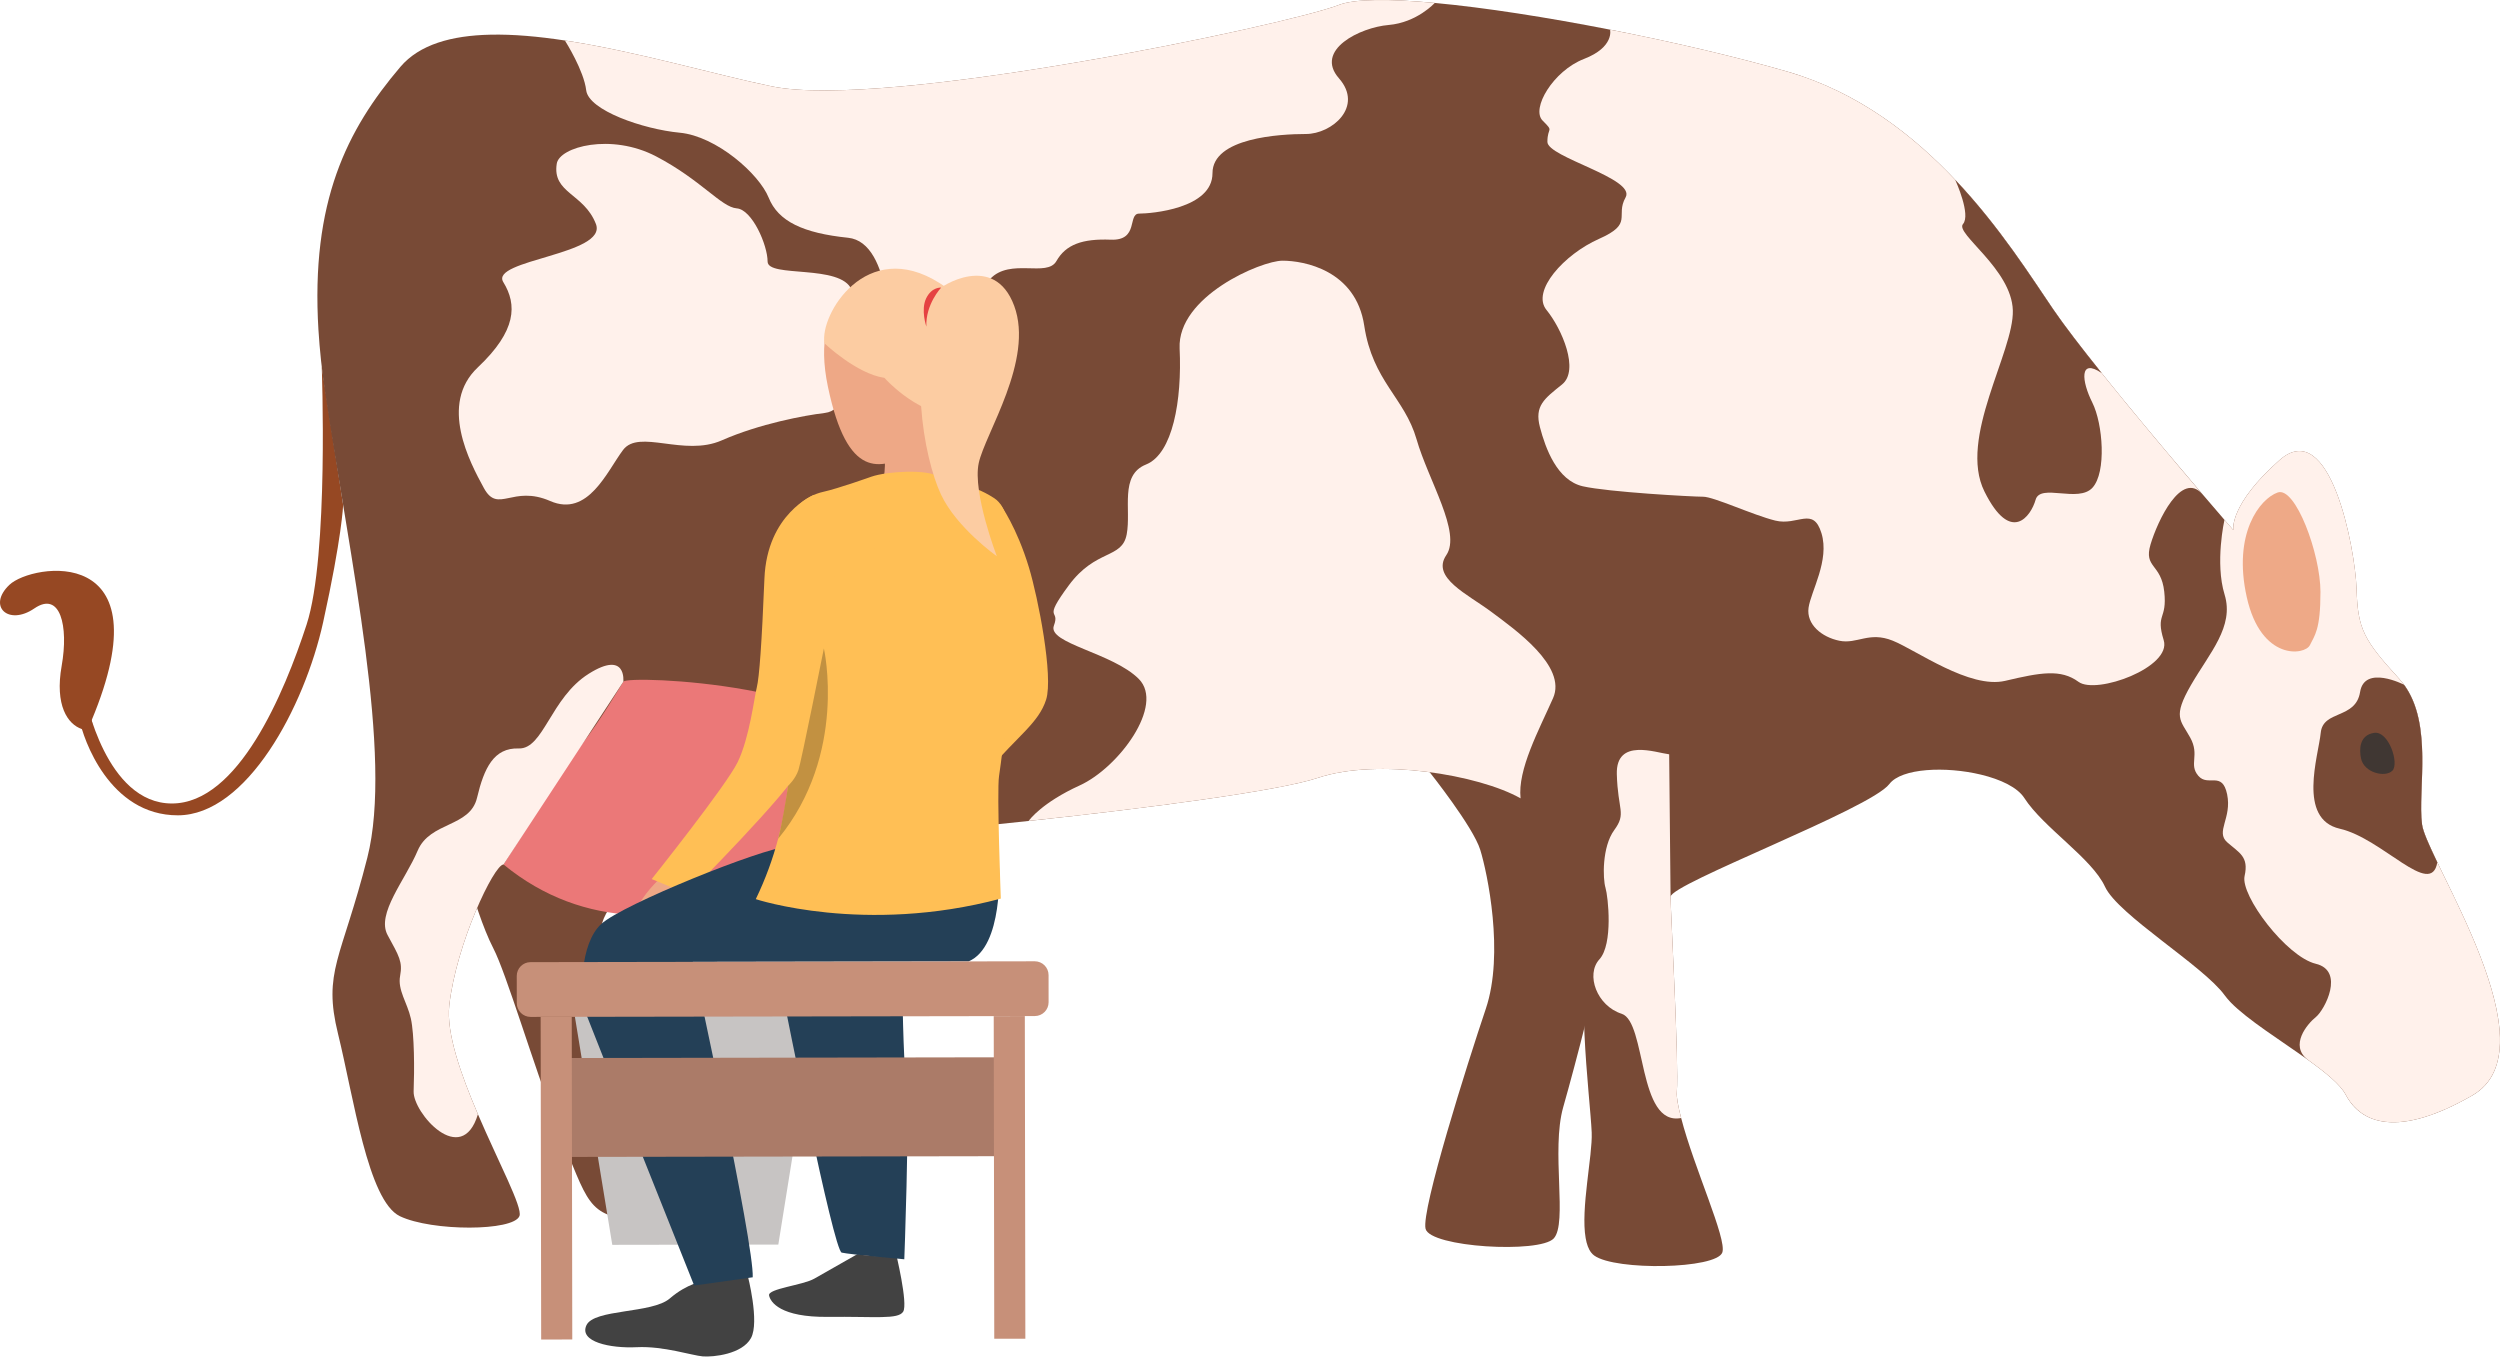 <?xml version="1.0" encoding="UTF-8"?>
<!DOCTYPE svg PUBLIC "-//W3C//DTD SVG 1.1//EN" "http://www.w3.org/Graphics/SVG/1.1/DTD/svg11.dtd">
<!-- Creator: CorelDRAW 2020 (64 Bit) -->
<svg xmlns="http://www.w3.org/2000/svg" xml:space="preserve" width="314.211mm" height="170.492mm" version="1.1" style="shape-rendering:geometricPrecision; text-rendering:geometricPrecision; image-rendering:optimizeQuality; fill-rule:evenodd; clip-rule:evenodd"
viewBox="0 0 18183.21 9866.29"
 xmlns:xlink="http://www.w3.org/1999/xlink"
 xmlns:xodm="http://www.corel.com/coreldraw/odm/2003">
 <defs>
  <style type="text/css">
   <![CDATA[
    .fil10 {fill:#244057;fill-rule:nonzero}
    .fil5 {fill:#403733;fill-rule:nonzero}
    .fil9 {fill:#424242;fill-rule:nonzero}
    .fil1 {fill:#784A36;fill-rule:nonzero}
    .fil0 {fill:#964823;fill-rule:nonzero}
    .fil12 {fill:#AB7B68;fill-rule:nonzero}
    .fil15 {fill:#C29141;fill-rule:nonzero}
    .fil11 {fill:#C79079;fill-rule:nonzero}
    .fil6 {fill:#C7C4C3;fill-rule:nonzero}
    .fil14 {fill:#E54242;fill-rule:nonzero}
    .fil2 {fill:#EB7878;fill-rule:nonzero}
    .fil7 {fill:#EEA886;fill-rule:nonzero}
    .fil4 {fill:#EEA987;fill-rule:nonzero}
    .fil13 {fill:#FCCCA2;fill-rule:nonzero}
    .fil8 {fill:#FFBF55;fill-rule:nonzero}
    .fil3 {fill:#FFF1EB;fill-rule:nonzero}
   ]]>
  </style>
 </defs>
 <g id="Camada_x0020_4">
  <path class="fil0" d="M2339.89 2665.42c0,0 52.86,1377.43 -109.86,1877.02 -162.73,499.59 -497.11,1300.8 -979.08,1301.57 -482.2,0.83 -629.85,-773.71 -629.85,-773.71 0,0 -68.77,25.96 -42.87,163.67 26.13,137.65 216.41,696.9 715.76,696.08 499.36,-0.89 919.71,-784.95 1056.48,-1404.99 136.77,-620.09 145.34,-852.83 145.34,-852.83l-155.93 -1006.81z"/>
  <path class="fil1" d="M4707.99 8883.47c-419.7,-31.58 -413.2,-89.7 -607.74,-567.11 -14.9,-36.43 -29.62,-74.09 -44.7,-113.06 -181.7,-474.1 -371.98,-1121.75 -467.72,-1306.48 -75.92,-146.35 -148.41,-382.57 -181.88,-498.7 -12.3,-42.57 -19.39,-69.18 -19.39,-69.18 0,0 503.2,-330.18 1050.97,273 0,0 -94.73,99.87 -74.98,306.47 19.64,206.54 298.31,806.53 356.91,1000.12 58.36,193.59 375.6,774.13 446.67,780.51 71.02,6.33 -38.37,226 -458.14,194.42z"/>
  <path class="fil1" d="M10398.48 5616.42c0,0 315.87,396.59 367.73,564.4 52.03,167.75 175.55,755.15 40.8,1155.64 -134.93,400.54 -471.15,1465.24 -438.51,1600.77 32.46,135.52 828.82,180.58 931.95,70.66 103.12,-109.92 -20.4,-639.13 69.41,-955.66 89.82,-316.59 269.46,-994.8 269.28,-1143.28 -0.23,-148.53 -39.2,-1717.55 -1240.66,-1292.52z"/>
  <path class="fil1" d="M17981.3 7967.9c-602.06,345.26 -833.79,159.95 -921.36,-7.27 -37.96,-72.49 -145.58,-160.12 -274.36,-252.37 -0.83,-0.47 -1.66,-1.24 -2.42,-1.77 -194.42,-139.14 -436.09,-289.56 -558.78,-415.92 0,-0.24 -0.24,-0.47 -0.41,-0.77 -1.01,-1.01 -2.07,-2.01 -3.31,-3.31 -15.26,-16.26 -28.74,-32.29 -39.98,-47.48 -155.39,-214.88 -775.78,-583.91 -870.74,-790.33 -95.09,-206.48 -448.5,-429.76 -586.51,-644.63 -49.37,-77.16 -172.31,-135.59 -315.57,-169.94 -256.04,-61.56 -577.76,-47.83 -665.98,68.29 -137.36,181 -1591.54,725.82 -1591.36,820.31 0.24,94.85 62.5,1231.09 45.53,1420.36 -3.25,36.19 9.22,103.07 31.46,188.51 93.3,361.93 333.96,880.44 299.49,977.89 -42.87,120.69 -776.2,134.47 -931.36,22.65 -8.16,-5.91 -15.49,-12.89 -22.05,-21.41 -20.16,-25.25 -33.06,-61.67 -40.62,-105.55 -37.31,-212.22 50.86,-599.28 43.93,-768.16 -5.56,-129.91 -39.62,-429.4 -52.5,-714.47 -8.34,-187.03 -7.75,-368.02 15.96,-490.78 59.78,-310.02 -225.4,-912.02 -363.41,-1127.19 -21.41,-33.29 -62.03,-66.28 -117.38,-97.68l0 -0.24c-301.74,-171.53 -1039.32,-295.29 -1474.58,-148.89 -284.59,95.55 -1249.59,221.38 -2103.37,313.27 -690.46,74.5 -1308.19,126.72 -1435.2,123.05 -284.12,-8.1 -533.41,267.92 -1161.37,466.83 -628.2,199.15 -1154.28,-273.36 -1222.87,-273.24 -69,0.12 -343.61,577.29 -394.46,1024.96 -22.64,200.45 85.56,505.5 208.43,791.46 151.9,353.54 325.86,678.16 302.15,740.19 -42.87,111.94 -636.95,112.88 -869.69,1.48 -232.5,-111.7 -337.04,-868.97 -449.74,-1325.16 -112.47,-455.89 24.95,-542.34 212.92,-1282.88 188.45,-740.78 -123.88,-2152.15 -306.82,-3382.77 -24.07,-161.31 -40.03,-311.91 -48.6,-453.11 0,0 0,-0.24 -0.18,-0.53 -56.94,-936.08 207.43,-1457.97 595.67,-1914.75 138.84,-163.43 372.82,-228.12 653.92,-234.33 167.4,-3.9 351.94,13.13 542.87,42.22 519.93,78.94 1089.94,247.93 1506.63,333.96 826.76,170.65 3744.11,-445.43 4122.42,-592.48 116.13,-45.12 370.69,-45.06 697.73,-14.6 365.25,33.7 821.14,105.54 1275.14,194.36 465.06,91.17 928.28,200.39 1290.87,305.41 1033.59,299.67 1620.34,1271.24 1931.06,1727.07 217.84,319.42 773.72,979.84 1087.29,1347.04 0.41,0.3 0.83,0.83 1.24,1.3 64.92,76.1 119.44,139.31 158.23,184.42 38.55,44.82 61.85,71.43 64.28,74.51 -1.24,-8.76 -25.07,-188.75 335.21,-508.05 369.5,-327.88 552.03,644.69 561.26,937.33 8.99,292.58 52.22,369.98 311.08,653.62 258.69,283.65 130.44,800.38 165.15,1058.6 34.94,258.23 966.89,1625.43 365.06,1970.98z"/>
  <path class="fil2" d="M3662.15 6287.6c0,0 465.65,-741.19 581.61,-889.85 115.95,-148.71 257.63,-387.84 289.91,-439.57 32.05,-51.68 1736.7,21.28 1847.34,565.04 110.87,543.76 -1537.85,1735.11 -2718.86,764.37z"/>
  <path class="fil3" d="M11295.78 5077.92c-102.95,232.62 -258.87,518.75 -236.23,728.72 -301.74,-171.53 -1039.32,-295.29 -1474.58,-148.89 -284.59,95.55 -1249.59,221.38 -2103.37,313.27 5.32,-7.75 96.8,-133.16 371.93,-258.64 283.83,-129.61 618.8,-583.73 429.17,-774.25 -189.86,-190.52 -665.92,-258.4 -617.55,-387.6 48.6,-129.26 -89.23,-25.66 108.38,-293.1 197.61,-267.09 387.07,-189.93 421.19,-370.8 34.29,-180.82 -53.69,-430.41 140.67,-508.23 194.12,-77.81 262.3,-465.29 244.32,-843.9 -17.56,-378.85 593.08,-638.13 748.06,-638.43 154.92,-0.24 533.82,68.06 594.67,472.45 61.26,404.57 293.76,524.78 380.32,825.75 86.57,301.27 328.29,679.7 216.59,843.37 -111.64,163.67 155.4,283.82 327.88,412.67 172.54,128.85 551.62,394.99 448.56,627.61z"/>
  <path class="fil3" d="M16019.79 3595.18c-153.68,-176.09 -327.23,193.3 -378.32,364.83 -51.21,172.36 77.82,137.77 99.87,344.37 22.23,206.54 -64.51,155.04 -4.08,352 60.84,196.96 -489.95,397.77 -619.39,302.98 -129.26,-94.84 -275.42,-68.29 -533.47,-7.39 -258.22,60.61 -646.11,-222.8 -818.42,-292.28 -172.48,-69.41 -258.28,27.08 -387.48,0.71 -129.02,-26.37 -241.13,-119.21 -224.4,-239.83 17.15,-120.62 154.57,-344.55 93.96,-542.51 -60.49,-197.97 -172.3,-51.38 -335.86,-91.65 -163.55,-40.5 -447.91,-173.84 -525.31,-173.66 -77.52,0.12 -688.98,-33.47 -875.18,-75.98 -186.38,-42.81 -270.7,-275.08 -311.32,-429.99 -40.8,-154.86 31.64,-206.66 160.48,-310.2 129.03,-103.48 -0.59,-404.69 -112.7,-542.16 -112.28,-137.48 128.43,-404.92 382.16,-517.15 253.55,-112.29 115.95,-163.73 193.18,-301.74 77.16,-137.77 -568.78,-291.63 -568.78,-403.44 -0.23,-112.11 51.45,-69.06 -34.7,-154.92 -86.39,-86.15 76.93,-361.7 300.32,-448.32 223.75,-86.39 190.22,-213.16 190.22,-213.16 465.06,91.17 928.28,200.39 1290.87,305.41 507.51,147.12 907.23,456.07 1219.38,786.67 0,0 0,0.3 0.17,0.53 324.03,342.42 553.28,707.96 711.51,939.87 81.07,118.67 208.61,284.53 353.18,464.82 244.15,304.82 536.9,651.44 734.1,882.22z"/>
  <path class="fil1" d="M15217.87 2927.66c77.64,154.86 104.12,507.81 1.06,619.86 -103.12,112.23 -378.73,-33.7 -413.2,86.98 -34.11,120.39 -180.29,327.22 -372.4,-59.84 -192.29,-387.07 215.59,-1016.09 206.6,-1317.47 -8.99,-301.15 -422.6,-558.66 -362.53,-627.72 58.36,-67.29 -51.09,-309.37 -56.41,-321.19 324.03,342.42 553.28,707.96 711.51,939.87 81.07,118.67 208.61,284.53 353.18,464.82 -164.56,-111.05 -145.58,59.9 -67.82,214.7z"/>
  <path class="fil3" d="M17981.3 7967.79c-69.83,40.14 -134.99,73.08 -194.95,99.81 -0.65,0.24 -0.89,0.24 -1.24,0.24 -457.9,202.22 -647.59,40.33 -724.94,-107.26 -38.2,-72.49 -145.81,-160.12 -274.6,-252.31 -0.83,-0.53 -1.42,-1.3 -2.25,-1.83 -131.68,-103.36 -3.48,-257.75 60.61,-309.25 64.51,-51.74 212.57,-336.16 -0.6,-387.36 -213.1,-51.32 -549.55,-496.28 -517.74,-638.37 32.05,-142.09 -38.96,-167.81 -126.36,-245.15 -87.39,-77.28 35.3,-174.37 -0.59,-348.63 -35.95,-174.26 -138.84,-51.45 -209.85,-135.23 -71.31,-83.79 12.65,-148.48 -58.6,-277.5 -71.31,-129.02 -129.49,-148.3 5.68,-382.81 135.35,-234.15 315.63,-424.85 244.38,-657.17 -71.43,-232.32 -1.01,-544.17 -1.01,-544.17 38.55,44.94 61.85,71.49 64.51,74.56 -1.48,-8.81 -25.13,-188.74 334.97,-508.04 369.5,-327.82 552.03,644.69 561.44,937.27 8.99,292.63 52.27,370.04 310.9,653.68 12.24,13.43 23.48,27.08 33.88,41.51 213.16,290.21 98.22,771 131.5,1017.1 6.92,52.15 50.86,149.72 110.81,274.84 145.58,301.92 386.89,764.84 443.65,1142.63 36.37,240.36 -2.84,446.25 -189.63,553.46z"/>
  <path class="fil4" d="M16800.66 4692.04c33.88,-70.31 77.16,-109.92 76.75,-387.53 -0.59,-277.62 -182.06,-768.04 -311.08,-722.57 -129.02,45.35 -328.88,297.54 -224.75,762.19 104.07,464.7 422.96,422.78 459.08,347.92z"/>
  <path class="fil3" d="M12227.49 8131.57c-317.65,62.26 -251.72,-700.22 -432.6,-758.05 -180.88,-57.77 -263.13,-285.18 -162.07,-395.87 101.05,-110.46 63.69,-456.18 44.29,-520.76 -19.57,-64.51 -26.37,-296.95 63.92,-419.77 89.99,-122.81 25.49,-142.09 18.56,-406.81 -6.92,-264.67 283.76,-155.45 380.74,-143.99l10.17 1036.37c0.24,94.85 62.5,1231.09 45.53,1420.36 -3.25,36.19 9.22,103.07 31.46,188.51z"/>
  <path class="fil3" d="M4533.67 4958.19l-871.52 1329.48c-69,0.12 -343.61,577.29 -394.46,1024.96 -22.64,200.45 85.56,505.5 208.43,791.46l0 0.23c-119.21,394.1 -473.99,-12.06 -467.66,-167.04 6.09,-154.98 5.73,-413.26 -20.22,-529.39 -26.14,-116.19 -97.39,-206.48 -78.17,-309.78 19.15,-103.36 -6.56,-142.03 -90.88,-296.89 -84.08,-154.8 128.43,-400.49 218.43,-613.71 90.05,-213.22 380.73,-168.52 432,-385.05 51.27,-216.54 122.1,-364.89 302.98,-358.68 180.64,6.15 231.67,-368.44 509.34,-543.23 277.85,-174.85 251.72,57.65 251.72,57.65z"/>
  <path class="fil3" d="M10435.43 21.31c0,0 -129.37,142.8 -335.8,160.42 -206.6,17.38 -542.22,181.76 -360.93,388.01 181.06,206.3 -51.09,404.57 -240.31,404.86 -189.45,0.3 -679.99,26.97 -679.64,285.24 0.41,258.28 -447.26,293.64 -533.23,293.76 -86.16,0.18 0.23,197.85 -206.37,189.69 -206.6,-8.22 -327.04,34.89 -395.64,155.63 -68.59,120.74 -335.62,-25.31 -482.03,129.91 -146.17,155.22 -120.03,249.94 -223.33,284.47 -103.3,34.53 -188.86,250.06 -231.91,336.15 -42.69,86.09 -206.18,155.28 -240.89,0.42 -34.71,-154.92 -9.99,-886.59 -337.28,-920.66 -327.22,-33.82 -508.34,-119.44 -577.34,-291.69 -69.18,-172.13 -379.5,-446.84 -646.35,-472.27 -266.97,-25.37 -663.27,-162.61 -680.82,-308.78 -16.74,-142.2 -147.59,-350.16 -154.92,-362.05 519.93,78.94 1089.94,247.93 1506.63,333.96 826.76,170.65 3744.11,-445.43 4122.42,-592.48 116.13,-45.12 370.69,-45.06 697.73,-14.6z"/>
  <path class="fil3" d="M4049.4 1190.54c19.39,-122.64 395.64,-224.52 723.1,-52.86 327.29,171.59 474.05,369.33 585.92,377.78 111.87,8.4 224.39,266.49 224.57,387 0.18,120.57 533.65,16.32 611.47,205.6 77.99,189.22 61.2,464.76 1,585.33 -60.02,120.69 -51.03,292.81 -197.43,310.31 -146.35,17.44 -473.4,78.23 -748.65,199.27 -275.13,120.98 -601.41,-85.09 -717.96,70.07 -116.6,155.16 -253.79,491.13 -529.56,371.1 -275.61,-120.09 -378.5,95.32 -482.21,-93.9 -103.71,-189.22 -328.05,-610.69 -44.52,-878.02 283.59,-267.33 286.25,-456.72 185.61,-620.16 -100.88,-163.37 760,-199.27 673.49,-422.96 -86.57,-223.69 -318.89,-223.27 -284.83,-438.56z"/>
  <path class="fil0" d="M666.45 5238.75c0,0 33.06,98.16 -70.66,63.98 -103.48,-34.24 -198.44,-172.31 -147.17,-460.56 51.03,-288.2 -9.64,-546.36 -198.85,-416.93 -189.04,129.49 -344.43,-16.62 -181.11,-171.83 163.37,-155.28 1139.79,-310.55 597.8,985.34z"/>
  <path class="fil1" d="M17727.28 6271.7c0,0.3 0,0.3 0,0.53 -45.88,265.08 -398.89,-174.14 -708.97,-244.63 -310.31,-70.54 -155.81,-529.21 -139.01,-697.38 16.5,-168.16 253.96,-96.97 286.37,-297.18 32.11,-200.22 318.88,-53.28 318.88,-53.28 0.24,0 0.24,0 0.42,0 213.16,290.21 98.22,771 131.5,1017.1 6.92,52.15 50.86,149.72 110.81,274.84z"/>
  <path class="fil5" d="M17172.23 5515.67c21.23,105.72 176.62,141.73 228.24,89.99 51.44,-51.74 -26.31,-292.63 -133.93,-275.25 -107.56,17.38 -107.38,120.74 -94.31,185.26z"/>
  <polygon class="fil6" points="5053.84,7195.13 4148.85,7196.67 4453.25,9054.12 5057.09,9053.12 5660.98,9052.11 5959.06,7193.6 "/>
  <path class="fil7" d="M4778.65 6409.77c0,0 -159.24,158.29 -143.33,231.97 15.91,73.67 265.44,-24.6 325.63,-156.58 60.02,-131.92 -182.3,-75.39 -182.3,-75.39z"/>
  <path class="fil8" d="M5919.03 3599.79c0,0 -339.7,135.29 -359.1,607.68 -19.22,472.45 -37.37,719.02 -55.52,791.99 -18.39,72.91 -53.1,366.01 -138.42,542.46 -82.67,171.24 -626.13,851.83 -626.13,851.83l263.78 109.1c0,0 757.75,-763.07 803.69,-902.44 45.95,-139.37 234.22,-1108.99 248.88,-1272.42 12.07,-131.74 184.78,-718.9 -137.18,-728.18z"/>
  <path class="fil7" d="M6211.19 8936.98c0,0 24.9,180.47 27.97,207.54 3.01,27.08 273.72,-16.43 273.72,-16.43l21.64 -214.88c0,0 -289.68,-1.71 -323.32,23.77z"/>
  <path class="fil9" d="M6236.26 9121.59c0,0 -230.85,131.03 -313.75,178.51 -82.9,47.55 -338.28,72.56 -328.88,121.81 9.4,49.19 83.26,159.83 427.86,156.16 344.61,-3.66 510.83,20.64 547.54,-37.84 36.78,-58.48 -54.1,-431.35 -54.1,-431.35 0,0 -78.41,51.5 -278.68,12.71z"/>
  <path class="fil7" d="M5086.48 9151.33l40.03 228.01c0,0 292.76,-18.15 305,-58.18 12.3,-40.03 -32.46,-252.43 -32.46,-252.43l-312.56 82.6z"/>
  <path class="fil9" d="M5437.65 9275.15c0,0 88.81,340.35 24.3,457.37 -64.33,117.02 -273.6,138.9 -350.34,132.87 -76.99,-5.97 -286.19,-76.4 -480.14,-66.82 -193.77,9.52 -421.6,-39.32 -366.25,-159.42 55.11,-120.03 477.3,-83.84 606.08,-194.83 128.67,-110.93 244.62,-125.95 244.62,-125.95 0,0 90,-42.87 321.73,-43.22z"/>
  <path class="fil10" d="M7266.01 6309.01c0,0 34.29,577.05 -221.68,683.54l-2004.98 3.43c0,0 447.68,2059.67 435.43,2294.12l-425.85 59.89c0,0 -738.59,-1850.17 -781.88,-1965.07 -54.1,-142.97 -50.61,-521.35 106.14,-664.68 156.99,-143.33 1164.92,-549.67 1363.31,-564.57 198.44,-14.9 1529.51,153.33 1529.51,153.33z"/>
  <path class="fil10" d="M5700.19 7267.09c0,0 361.93,1829.9 421.95,1843.62 59.84,13.78 455.06,48.43 455.06,48.43 0,0 38.2,-993.74 14.73,-1242.91 -23.71,-249.12 -28.98,-724.4 -28.98,-724.4l-862.76 75.27z"/>
  <path class="fil11" d="M7526.71 7390.08l-3667.36 6.21c-55.53,0.12 -100.46,-44.7 -100.64,-100.17l-0.24 -197.67c-0.18,-55.4 44.76,-100.4 100.05,-100.46l3667.36 -6.27c55.58,-0.06 100.46,44.76 100.64,100.22l0.24 197.61c0.17,55.4 -44.7,100.4 -100.05,100.52z"/>
  <polygon class="fil12" points="7342.4,8409.25 4046.97,8414.86 4045.73,7695.49 7341.16,7689.87 "/>
  <polygon class="fil11" points="7231.54,9737.25 7227.64,7390.61 7453.86,7390.2 7457.71,9736.83 "/>
  <polygon class="fil11" points="3936.1,9742.86 3932.26,7396.17 4158.43,7395.76 4162.34,9742.45 "/>
  <path class="fil8" d="M7011.45 4445.94c0,0 -156.81,-960.27 266.03,-774.48 0,0 117.97,163.14 206.36,456.07 67.17,221.85 178.46,791.93 124.95,961.1 -53.52,169.11 -208.61,265.44 -411.78,506.69 0,0 -406.46,440.22 -434.02,498.82l-250.48 -225.4c0,0 372.16,-425.14 656.34,-810.02l-157.4 -612.76z"/>
  <path class="fil7" d="M6377.93 3042.08c0,0 112.29,295.66 25.78,524.48 0,0 409.89,-27.31 425.38,-75.27 15.56,-47.89 -17.32,-491.13 38.85,-622.22 56.29,-131.15 -490.02,173.01 -490.02,173.01z"/>
  <path class="fil8" d="M6338.97 3466.63c0,0 -242.14,86.57 -351.53,110.69 -109.45,24.13 -338.28,133.04 -319.13,541.51 19.4,408.47 88.4,762.66 113.53,938.1 25.07,175.55 10.4,622.4 -29.63,839.47 0,0 581.02,145.81 1264.32,-2.13 0,0 -121.87,-370.03 -118.79,-465.77 2.84,-95.79 402.38,-884.76 420.71,-1009.29 18.39,-124.47 98.22,-673.61 -85.32,-794.52 -183.3,-120.98 -332.55,-104.78 -410.36,-158.89 -77.52,-54.16 -370.51,-38.32 -483.8,0.83z"/>
  <path class="fil8" d="M7279.31 6535.77c-992.2,264.96 -1782.23,4.02 -1782.23,4.02 71.6,-148.12 124.52,-295.89 162.49,-438.98 0,-0.06 0.18,-0.06 0.18,-0.12 26.96,-101.06 46.53,-199.68 60.43,-294.47l0 -0.06c79.83,-540.81 -26.13,-954.71 -26.13,-954.71 113.12,-943.01 1539.1,-1226.83 1653.87,-928.16 114.89,298.72 -64.75,1611.82 -81.66,1722.04 -16.79,110.1 13.07,890.44 13.07,890.44z"/>
  <path class="fil7" d="M6490.46 2022.03c-174.14,7.33 -611.05,113.47 -468.55,792.05 142.74,678.57 378.49,599.04 609.39,487.94 230.67,-111.05 434.84,-686.44 412.19,-828.35 -22.47,-141.8 -56.35,-472.57 -553.04,-451.64z"/>
  <path class="fil13" d="M5996.61 2497.02c0,0 232.73,221.67 436.08,251.18 0,0 216.77,247.46 487.88,275.84 0,0 443.66,-630.51 -87.98,-966.01 -531.4,-335.5 -872.34,230.31 -835.98,438.99z"/>
  <path class="fil13" d="M6826.26 2108.65c10.82,-23.71 404.03,-279.27 550.21,115.66 146.17,394.93 -212.51,930.18 -258.05,1144.7 -45.53,214.52 131.68,676.51 131.68,676.51 0,0 -291.92,-205.95 -406.04,-448.92 -125.59,-266.85 -255.21,-966.54 -17.8,-1487.95z"/>
  <path class="fil14" d="M6845.48 2091.68c0,0 -114.36,120.63 -107.79,284.01 0,0 -42.28,-122.1 -1.24,-206.3 40.86,-84.26 109.04,-77.7 109.04,-77.7z"/>
  <path class="fil15" d="M5659.74 6100.7c26.96,-101.06 58.42,-290.51 72.31,-385.29l0 0c0,0 53.27,-48.48 75.27,-115 22.06,-66.52 185.02,-884.11 185.02,-884.11 0,0 175.14,767.33 -332.6,1384.41z"/>
 </g>
</svg>

